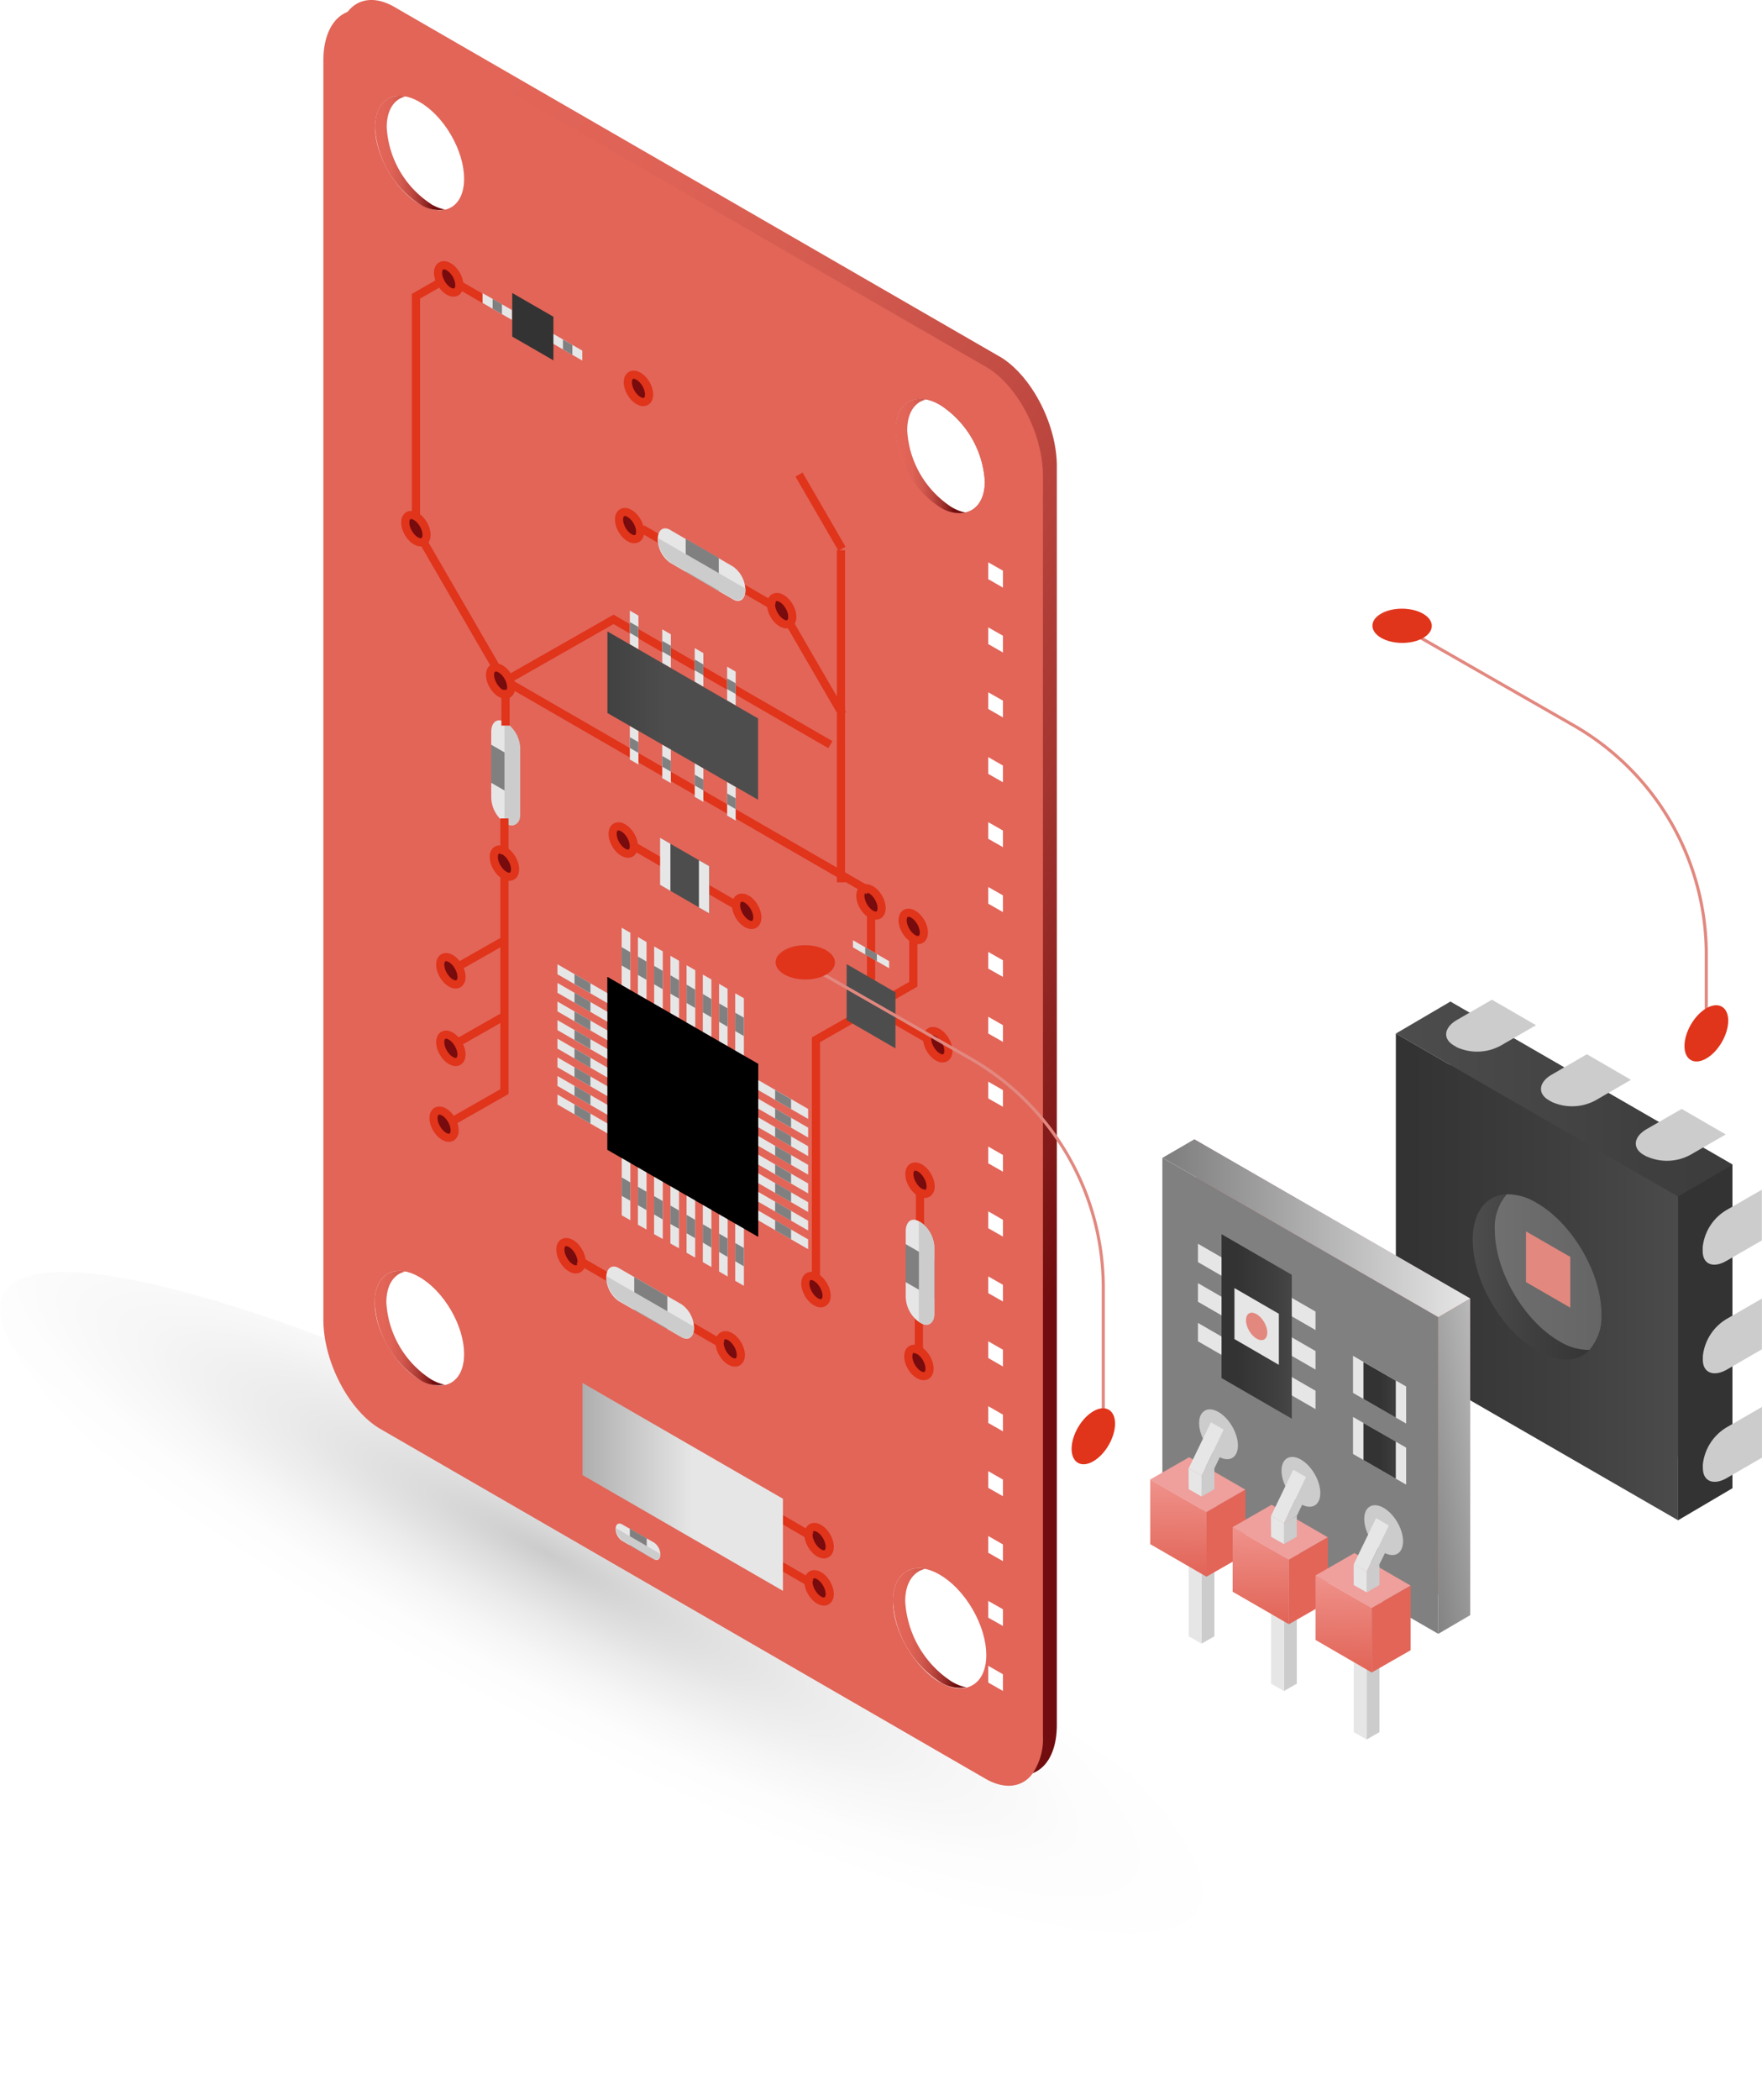 <svg xmlns="http://www.w3.org/2000/svg" xmlns:xlink="http://www.w3.org/1999/xlink" viewBox="0 0 239.75 285.67"><defs><style>.cls-1{isolation:isolate;}.cls-2,.cls-30{opacity:0.5;}.cls-15,.cls-2{mix-blend-mode:multiply;}.cls-2{fill:url(#radial-gradient);}.cls-3{fill:#fff;}.cls-4{fill:url(#linear-gradient);}.cls-5{fill:#e26558;}.cls-6{fill:url(#linear-gradient-2);}.cls-7{fill:url(#linear-gradient-3);}.cls-8{fill:url(#linear-gradient-4);}.cls-22,.cls-23,.cls-9{fill:none;}.cls-12,.cls-9{stroke:#e0341b;stroke-width:1.11px;}.cls-12,.cls-22,.cls-9{stroke-miterlimit:10;}.cls-10{fill:#e6e6e6;}.cls-11{fill:gray;}.cls-12{fill:#770b0d;}.cls-13{fill:url(#linear-gradient-5);}.cls-14{fill:url(#linear-gradient-6);}.cls-16{fill:#ccc;}.cls-17{fill:url(#linear-gradient-7);}.cls-18{fill:url(#linear-gradient-8);}.cls-19{fill:url(#linear-gradient-9);}.cls-20{fill:url(#linear-gradient-10);}.cls-21{fill:url(#linear-gradient-11);}.cls-22{stroke:#e2887f;stroke-width:0.42px;}.cls-24{fill:#fbb03b;}.cls-25{fill:url(#linear-gradient-12);}.cls-26{fill:url(#linear-gradient-13);}.cls-27{fill:url(#linear-gradient-14);}.cls-28{fill:url(#linear-gradient-15);}.cls-29{fill:url(#linear-gradient-16);}.cls-30{fill:#999;}.cls-31{fill:#e2887f;}.cls-32{fill:url(#linear-gradient-17);}.cls-33{fill:url(#linear-gradient-18);}.cls-34{fill:url(#linear-gradient-19);}.cls-35{fill:url(#linear-gradient-20);}.cls-36{fill:url(#linear-gradient-21);}.cls-37{fill:url(#linear-gradient-22);}.cls-38{fill:url(#linear-gradient-23);}.cls-39{fill:#ef9f9c;}.cls-40{fill:url(#linear-gradient-24);}.cls-41{fill:url(#linear-gradient-25);}.cls-42{fill:url(#linear-gradient-26);}.cls-43{fill:url(#linear-gradient-27);}.cls-44{fill:url(#linear-gradient-28);}.cls-45{fill:url(#linear-gradient-29);}</style><radialGradient id="radial-gradient" cx="-1756.78" cy="-8647.78" r="139.4" gradientTransform="matrix(-.01 .72 -.15 -.08 -1213.37 774.6)" gradientUnits="userSpaceOnUse"><stop offset="0" stop-color="#999"/><stop offset=".19" stop-color="#bababa"/><stop offset=".4" stop-color="#d8d8d8"/><stop offset=".61" stop-color="#eee"/><stop offset=".81" stop-color="#fbfbfb"/><stop offset="1" stop-color="#fff"/></radialGradient><linearGradient id="linear-gradient" x1="7.07" x2="182.53" y1="65.93" y2="175.56" gradientUnits="userSpaceOnUse"><stop offset=".1" stop-color="#e26558"/><stop offset=".24" stop-color="#de6255"/><stop offset=".38" stop-color="#d2594e"/><stop offset=".52" stop-color="#bf4941"/><stop offset=".66" stop-color="#a3342f"/><stop offset=".79" stop-color="#801918"/><stop offset=".84" stop-color="#710d0e"/></linearGradient><linearGradient id="linear-gradient-2" x1="-2299.05" x2="-2289.51" y1="20.82" y2="20.82" gradientTransform="translate(2350.08)" xlink:href="#linear-gradient"/><linearGradient id="linear-gradient-3" x1="-2228.24" x2="-2218.7" y1="62" y2="62" gradientTransform="translate(2350.08)" xlink:href="#linear-gradient"/><linearGradient id="linear-gradient-4" x1="-2299.05" x2="-2289.51" y1="180.72" y2="180.72" gradientTransform="translate(2350.08)" xlink:href="#linear-gradient"/><linearGradient id="linear-gradient-5" x1="-3095.35" x2="-3087.68" y1="2875.97" y2="2875.97" gradientTransform="matrix(.87 .5 0 1.15 2795.85 -1638.24)" gradientUnits="userSpaceOnUse"><stop offset="0" stop-color="#333"/><stop offset=".54" stop-color="#3f3f3f"/><stop offset="1" stop-color="#4d4d4d"/></linearGradient><linearGradient id="linear-gradient-6" x1="-3124.58" x2="-3116.92" y1="2873.25" y2="2873.25" xlink:href="#linear-gradient-5"/><linearGradient id="linear-gradient-7" x1="-3136.85" x2="-3105.36" y1="2945.41" y2="2945.41" gradientTransform="matrix(.87 .5 0 1.15 2795.85 -1638.24)" gradientUnits="userSpaceOnUse"><stop offset="0" stop-color="#808080"/><stop offset="1" stop-color="#e6e6e6"/></linearGradient><linearGradient id="linear-gradient-8" x1="-3132.92" x2="-3109.26" y1="2854.54" y2="2854.54" xlink:href="#linear-gradient-5"/><linearGradient id="linear-gradient-9" x1="6658.67" x2="6665.12" y1="-3601.66" y2="-3601.66" gradientTransform="matrix(-.87 -.5 0 -1.15 5841.86 -783.44)" xlink:href="#linear-gradient-5"/><linearGradient id="linear-gradient-10" x1="-2299.11" x2="-2289.56" y1="180.68" y2="180.68" gradientTransform="translate(2350.08)" xlink:href="#linear-gradient"/><linearGradient id="linear-gradient-11" x1="-2228.58" x2="-2218.58" y1="221.5" y2="221.5" gradientTransform="translate(2350.08)" xlink:href="#linear-gradient"/><linearGradient id="linear-gradient-12" x1="591.22" x2="635.54" y1="-973.09" y2="-973.09" gradientTransform="matrix(.87 .5 0 1.15 -314.68 986.3)" xlink:href="#linear-gradient-5"/><linearGradient id="linear-gradient-13" x1="582.69" x2="627.01" y1="-965.63" y2="-965.63" gradientTransform="matrix(.87 .5 0 1.15 -314.68 986.3)" xlink:href="#linear-gradient-5"/><linearGradient id="linear-gradient-14" x1="189.94" x2="264.57" y1="149.52" y2="149.52" gradientUnits="userSpaceOnUse"><stop offset="0" stop-color="#4d4d4d"/><stop offset=".46" stop-color="#3f3f3f"/><stop offset="1" stop-color="#333"/></linearGradient><linearGradient id="linear-gradient-15" x1="228.33" x2="240.37" y1="182.62" y2="182.62" xlink:href="#linear-gradient-5"/><linearGradient id="linear-gradient-16" x1="200.38" x2="217.89" y1="173.72" y2="173.72" gradientTransform="translate(116.26 -81.8) rotate(30.31)" xlink:href="#linear-gradient-14"/><linearGradient id="linear-gradient-17" x1="145.66" x2="246.79" y1="189.89" y2="189.89" xlink:href="#linear-gradient-7"/><linearGradient id="linear-gradient-18" x1="574.91" x2="579.98" y1="-939.3" y2="-939.3" gradientTransform="matrix(.87 .5 0 1.15 -312.37 984.95)" xlink:href="#linear-gradient-5"/><linearGradient id="linear-gradient-19" x1="574.91" x2="579.98" y1="-932.11" y2="-932.11" gradientTransform="matrix(.87 .5 0 1.15 -312.37 984.95)" xlink:href="#linear-gradient-5"/><linearGradient id="linear-gradient-20" x1="552.62" x2="563.66" y1="-938.4" y2="-938.4" gradientTransform="matrix(.87 .5 0 1.15 -312.37 984.95)" xlink:href="#linear-gradient-5"/><linearGradient id="linear-gradient-21" x1="158.16" x2="200.04" y1="167.09" y2="167.09" gradientUnits="userSpaceOnUse"><stop offset=".03" stop-color="#808080"/><stop offset="1" stop-color="#e6e6e6"/></linearGradient><linearGradient id="linear-gradient-22" x1="190.51" x2="214.06" y1="200.79" y2="196.55" xlink:href="#linear-gradient-21"/><linearGradient id="linear-gradient-23" x1="160.45" x2="160.23" y1="201.35" y2="214.42" gradientUnits="userSpaceOnUse"><stop offset="0" stop-color="#ef928b"/><stop offset=".97" stop-color="#e26558"/></linearGradient><linearGradient id="linear-gradient-24" x1="171.66" x2="171.44" y1="207.82" y2="220.89" xlink:href="#linear-gradient-23"/><linearGradient id="linear-gradient-25" x1="182.93" x2="182.7" y1="214.39" y2="227.46" xlink:href="#linear-gradient-23"/><linearGradient id="linear-gradient-26" x1="-3732.49" x2="-3725.87" y1="-3175.14" y2="-3175.14" gradientTransform="matrix(-.5 .87 -.58 -1 -3506.63 159.6)" gradientUnits="userSpaceOnUse"><stop offset="0" stop-color="#e26558"/><stop offset="1" stop-color="#e0341b"/></linearGradient><linearGradient id="linear-gradient-27" x1="-3733.59" x2="-3726.97" y1="-3094.9" y2="-3094.9" gradientTransform="matrix(-.5 .87 -.58 -1 -3541.62 286.34)" xlink:href="#linear-gradient-26"/><linearGradient id="linear-gradient-28" x1="-14706.02" x2="-14699.14" y1="3738.52" y2="3738.52" gradientTransform="matrix(-.87 -.5 -1 .58 -8813.54 -9320.23)" xlink:href="#linear-gradient-26"/><linearGradient id="linear-gradient-29" x1="-14611.26" x2="-14604.39" y1="3745.31" y2="3745.31" gradientTransform="matrix(-.87 -.5 -1 .58 -8806.51 -9222.03)" xlink:href="#linear-gradient-26"/></defs><title>customatizion</title><g class="cls-1"><g id="Vrstva_2"><g id="Layer_1"><ellipse cx="96.2" cy="229.36" class="cls-2" rx="20.47" ry="109.56" transform="translate(-150.96 201.57) rotate(-60.83)"/><path d="M136.52 79.98l-2-1.14v-2.28l2 1.15V80zM136.52 88.8l-2-1.13V85.4l2 1.13v2.28zM136.52 97.64l-2-1.14v-2.28l2 1.14v2.28zM136.52 106.47l-2-1.14v-2.28l2 1.14v2.27zM136.52 115.3l-2-1.15v-2.27l2 1.14v2.28zM136.52 124.13l-2-1.15v-2.27l2 1.15v2.28zM136.52 132.96l-2-1.15v-2.26l2 1.14v2.28zM136.52 141.8l-2-1.16v-2.27l2 1.14v2.3zM136.52 150.62l-2-1.15v-2.27l2 1.14v2.28zM136.52 159.45l-2-1.15v-2.27l2 1.14v2.28zM136.52 168.28l-2-1.15v-2.27l2 1.14v2.28zM136.52 177.1l-2-1.14v-2.27l2 1.13v2.28zM136.52 185.94l-2-1.15v-2.28l2 1.14v2.28zM136.52 194.76l-2-1.14v-2.27l2 1.14v2.26zM136.52 203.6l-2-1.15v-2.27l2 1.14v2.27zM136.52 212.43l-2-1.15V209l2 1.15v2.28zM136.52 221.25l-2-1.14v-2.26l2 1.14v2.27zM136.52 230.08l-2-1.14v-2.28l2 1.15v2.28z" class="cls-3"/><path d="M136 48.5L53.62.92C51-.57 48.68-.2 47.27 1.65a8.37 8.37 0 0 0-1.44 5.17v171.3c0 5.73 3.5 12.4 7.8 14.88L136 240.55a5.26 5.26 0 0 0 4.5.68c2-.74 3.3-3.08 3.3-6.57V63.36c-.03-5.73-3.52-12.36-7.8-14.87zM127.9 69a13.34 13.34 0 0 1-6.05-10.45c0-3.84 2.7-5.4 6.06-3.46a13.36 13.36 0 0 1 6.1 10.4c0 3.84-2.75 5.4-6.1 3.5z" class="cls-4"/><path d="M134.14 49.9L51.77 2.33a5.28 5.28 0 0 0-4.5-.7C45.3 2.4 44 4.75 44 8.23v171.3c0 5.74 3.5 12.4 7.78 14.88l82.36 47.6c2.63 1.5 5 1.12 6.35-.72a8.43 8.43 0 0 0 1.42-5.16V64.76c0-5.76-3.48-12.4-7.78-14.87zm-6.23 5.15A13.36 13.36 0 0 1 134 65.5c0 3.84-2.72 5.4-6.06 3.46a13.34 13.34 0 0 1-6.06-10.45c-.03-3.83 2.68-5.38 6.03-3.45z" class="cls-5"/><ellipse cx="57.09" cy="20.82" class="cls-3" rx="4.93" ry="8.54" transform="translate(-2.7 31.66) rotate(-30.31)"/><path d="M58.68 27.77a13.36 13.36 0 0 1-6.06-10.45c0-2.35 1-3.84 2.58-4.2-2.42-.48-4.17 1.12-4.17 4.2a13.34 13.34 0 0 0 6.06 10.45 4.85 4.85 0 0 0 3.47.74 6.36 6.36 0 0 1-1.9-.73z" class="cls-6"/><path d="M129.5 69a13.34 13.34 0 0 1-6.06-10.45c0-2.35 1-3.84 2.57-4.2-2.4-.5-4.16 1.1-4.16 4.2A13.36 13.36 0 0 0 127.9 69a4.86 4.86 0 0 0 3.5.74 6.26 6.26 0 0 1-1.9-.74z" class="cls-7"/><ellipse cx="57.09" cy="180.72" class="cls-3" rx="4.93" ry="8.54" transform="translate(-83.4 53.51) rotate(-30.31)"/><path d="M58.68 187.68a13.4 13.4 0 0 1-6.06-10.46c0-2.35 1-3.83 2.58-4.2-2.42-.48-4.17 1.12-4.17 4.2a13.37 13.37 0 0 0 6.06 10.46 4.85 4.85 0 0 0 3.47.74 6.36 6.36 0 0 1-1.9-.74z" class="cls-8"/><ellipse cx="127.9" cy="221.91" class="cls-3" rx="4.93" ry="8.54" transform="translate(-94.51 94.88) rotate(-30.31)"/><path d="M136.47 79.94l-2-1.15V76.5l2 1.14v2.28zM136.47 88.77l-2-1.15v-2.27l2 1.14v2.27zM136.47 97.6l-2-1.15v-2.27l2 1.14v2.27zM136.47 106.42l-2-1.14V103l2 1.15v2.27zM136.47 115.25l-2-1.14v-2.26l2 1.14v2.27zM136.47 124.08l-2-1.14v-2.27l2 1.14v2.28zM136.47 132.9l-2-1.13v-2.27l2 1.14v2.27zM136.47 141.74l-2-1.14v-2.28l2 1.15v2.27zM136.47 150.57l-2-1.14v-2.28l2 1.15v2.27zM136.47 159.4l-2-1.14v-2.28l2 1.15v2.27zM136.47 168.23l-2-1.14v-2.3l2 1.16v2.27zM136.47 177.06l-2-1.14v-2.28l2 1.15v2.26zM136.47 185.9l-2-1.15v-2.28l2 1.15v2.27zM136.47 194.72l-2-1.14v-2.28l2 1.15v2.27zM136.47 203.55l-2-1.14v-2.27l2 1.15v2.27zM136.47 212.38l-2-1.14v-2.28l2 1.15v2.28zM136.47 221.2l-2-1.13v-2.28l2 1.14v2.27zM136.47 230.04l-2-1.14v-2.28l2 1.15v2.27z" class="cls-3"/><path d="M111.02 174.16v-32.7l13.25-7.56v-9.2" class="cls-9"/><path d="M103.15 168.24l-20.5-11.83v-23.5l20.5 11.82v23.52z"/><path d="M109.96 152.22l-6.8-3.93v-1.36l6.8 3.93v1.35z" class="cls-10"/><path d="M107.64 150.88l-2.17-1.26v-1.34l2.17 1.26v1.34z" class="cls-11"/><path d="M109.96 154.75l-6.8-3.93v-1.35l6.8 3.94v1.35z" class="cls-10"/><path d="M107.64 153.4l-2.17-1.24v-1.35l2.17 1.27v1.34z" class="cls-11"/><path d="M109.96 157.28l-6.8-3.93V152l6.8 3.94v1.34z" class="cls-10"/><path d="M107.64 155.94l-2.17-1.25v-1.36l2.17 1.26v1.34z" class="cls-11"/><path d="M109.96 159.8l-6.8-3.92v-1.34l6.8 3.93v1.34z" class="cls-10"/><path d="M107.64 158.48l-2.17-1.26v-1.34l2.17 1.25v1.35z" class="cls-11"/><path d="M109.96 162.35l-6.8-3.93v-1.35l6.8 3.93v1.35z" class="cls-10"/><path d="M107.64 161l-2.17-1.25v-1.34l2.17 1.27V161z" class="cls-11"/><path d="M109.96 164.88l-6.8-3.93v-1.34l6.8 3.94v1.34z" class="cls-10"/><path d="M107.64 163.54l-2.17-1.25v-1.36l2.17 1.26v1.34z" class="cls-11"/><path d="M109.96 167.4l-6.8-3.92v-1.34l6.8 3.93v1.34z" class="cls-10"/><path d="M107.64 166.08l-2.17-1.26v-1.35l2.17 1.26v1.35z" class="cls-11"/><path d="M109.96 169.94l-6.8-3.93v-1.33l6.8 3.93v1.34z" class="cls-10"/><path d="M107.64 168.6l-2.17-1.25V166l2.17 1.26v1.35z" class="cls-11"/><path d="M100.04 174.25v-7.8l1.18.67v7.8l-1.18-.67z" class="cls-10"/><path d="M100.04 171.6v-2.5l1.18.68v2.5l-1.18-.7z" class="cls-11"/><path d="M97.84 172.98v-7.8l1.17.66v7.82l-1.16-.68z" class="cls-10"/><path d="M97.84 170.32v-2.5l1.17.68v2.5l-1.16-.68z" class="cls-11"/><path d="M95.63 171.7v-7.8l1.17.67v7.8l-1.17-.67z" class="cls-10"/><path d="M95.63 169.05v-2.5l1.17.68v2.5l-1.17-.68z" class="cls-11"/><path d="M93.42 170.43v-7.8l1.17.66v7.8l-1.18-.67z" class="cls-10"/><path d="M93.42 167.77v-2.5l1.17.68v2.5l-1.18-.68z" class="cls-11"/><path d="M91.22 169.16v-7.82l1.17.68v7.8l-1.18-.66z" class="cls-10"/><path d="M91.22 166.5V164l1.17.68v2.5l-1.18-.68z" class="cls-11"/><path d="M89 167.88v-7.8l1.18.67v7.8L89 167.9z" class="cls-10"/><path d="M89 165.22v-2.5l1.18.68v2.5l-1.17-.68z" class="cls-11"/><path d="M86.8 166.6v-7.8l1.17.67v7.8l-1.17-.66z" class="cls-10"/><path d="M86.8 163.95v-2.5l1.17.68v2.5l-1.17-.68z" class="cls-11"/><path d="M84.6 165.33v-7.8l1.17.67v7.8l-1.18-.67z" class="cls-10"/><path d="M84.6 162.68v-2.5l1.17.68v2.5l-1.18-.68z" class="cls-11"/><path d="M75.85 148.9l6.8 3.94v1.35l-6.8-3.94v-1.35z" class="cls-10"/><path d="M78.17 150.25l2.17 1.25v1.35l-2.17-1.26v-1.35z" class="cls-11"/><path d="M75.85 146.38l6.8 3.93v1.35l-6.8-3.93v-1.34z" class="cls-10"/><path d="M78.17 147.72l2.17 1.25v1.35l-2.17-1.26v-1.34z" class="cls-11"/><path d="M75.85 143.85l6.8 3.93v1.34l-6.8-3.93v-1.35z" class="cls-10"/><path d="M78.17 145.18l2.17 1.26v1.34l-2.17-1.25v-1.35z" class="cls-11"/><path d="M75.85 141.3l6.8 3.94v1.35l-6.8-3.94v-1.35z" class="cls-10"/><path d="M78.17 142.65l2.17 1.26v1.35L78.17 144v-1.35z" class="cls-11"/><path d="M75.85 138.78l6.8 3.93v1.36l-6.8-3.93v-1.35z" class="cls-10"/><path d="M78.17 140.12l2.17 1.25v1.35l-2.17-1.26v-1.34z" class="cls-11"/><path d="M75.85 136.25l6.8 3.93v1.34l-6.8-3.93v-1.35z" class="cls-10"/><path d="M78.17 137.6l2.17 1.24v1.35l-2.17-1.27v-1.34z" class="cls-11"/><path d="M75.85 133.72l6.8 3.93V139l-6.8-3.94v-1.34z" class="cls-10"/><path d="M78.17 135.05l2.17 1.26v1.35l-2.17-1.25v-1.35z" class="cls-11"/><path d="M75.85 131.18l6.8 3.93v1.36l-6.8-3.93v-1.35z" class="cls-10"/><path d="M78.17 132.52l2.17 1.26v1.34l-2.17-1.25v-1.35z" class="cls-11"/><path d="M85.77 126.88v7.8l-1.18-.67v-7.8l1.17.68z" class="cls-10"/><path d="M85.77 129.53v2.5l-1.18-.68v-2.5l1.17.68z" class="cls-11"/><path d="M87.97 128.15v7.8l-1.17-.67v-7.8l1.17.67z" class="cls-10"/><path d="M87.97 130.8v2.5l-1.17-.67v-2.5l1.17.68z" class="cls-11"/><path d="M90.18 129.42v7.82l-1.17-.68v-7.8l1.18.66z" class="cls-10"/><path d="M90.18 132.08v2.5L89 133.9v-2.5l1.18.68z" class="cls-11"/><path d="M92.4 130.7v7.8l-1.18-.67v-7.8l1.17.67z" class="cls-10"/><path d="M92.4 133.36v2.5l-1.18-.68v-2.5l1.17.68z" class="cls-11"/><path d="M94.6 131.97v7.8l-1.18-.66v-7.8l1.17.67z" class="cls-10"/><path d="M94.6 134.63v2.5l-1.18-.68v-2.5l1.17.68z" class="cls-11"/><path d="M96.8 133.25v7.8l-1.17-.67v-7.8l1.17.67z" class="cls-10"/><path d="M96.8 135.9v2.5l-1.17-.68v-2.5l1.17.7z" class="cls-11"/><path d="M99 134.52v7.8l-1.16-.66v-7.82l1.17.68z" class="cls-10"/><path d="M99 137.18v2.5l-1.16-.68v-2.5l1.17.68z" class="cls-11"/><path d="M101.22 135.8v7.8l-1.18-.67v-7.8l1.18.67z" class="cls-10"/><path d="M101.22 138.45v2.5l-1.18-.68v-2.5l1.18.68z" class="cls-11"/><path d="M103.15 168.24l-20.5-11.83v-23.5l20.5 11.82v23.52z"/><ellipse cx="124.27" cy="126.02" class="cls-12" rx="1.18" ry="2.04" transform="translate(-46.62 79.95) rotate(-30.31)"/><ellipse cx="127.6" cy="142.13" class="cls-12" rx="1.18" ry="2.04" transform="translate(-54.29 83.82) rotate(-30.31)"/><ellipse cx="118.52" cy="122.7" class="cls-12" rx="1.18" ry="2.04" transform="translate(-45.73 76.59) rotate(-30.31)"/><ellipse cx="111.02" cy="175.44" class="cls-12" rx="1.18" ry="2.04" transform="translate(-73.36 80.01) rotate(-30.31)"/><path d="M118.52 133.3v-9.15" class="cls-9"/><path d="M120.98 131.72l-4.92-2.84v-.97l4.92 2.85v.97z" class="cls-10"/><path d="M119.3 130.76l-1.57-.9v-.98l1.58.9v.98z" class="cls-11"/><path d="M119.82 137.64l6.48 3.74" class="cls-9"/><path d="M121.84 142.62l-6.64-3.84v-7.62l6.64 3.84v7.62z" class="cls-13"/><ellipse cx="101.6" cy="123.98" class="cls-12" rx="1.18" ry="2.04" transform="translate(-48.68 68.22) rotate(-30.31)"/><path d="M95.5 120.46l4.76 2.75" class="cls-9"/><ellipse cx="84.81" cy="114.28" class="cls-12" rx="1.18" ry="2.04" transform="translate(-46.09 58.42) rotate(-30.31)"/><path d="M90.9 117.8l-4.76-2.74" class="cls-9"/><path d="M96.52 124.25l-6.64-3.83v-6.4l6.64 3.82v6.4z" class="cls-14"/><path d="M68.92 112.06l-.28-.16a4.33 4.33 0 0 1-1.8-3.45v-8.87c0-1.33.8-1.94 1.8-1.37l.28.18a4.3 4.3 0 0 1 1.8 3.45v8.87c0 1.3-.8 1.94-1.8 1.36z" class="cls-10"/><path d="M70.73 108.74l-3.9-2.25v-5.18l3.9 2.25v5.17z" class="cls-11"/><path d="M68.78 98.3l-.14-.07v13.65l.14.1c1.08.62 2 .12 2-1.1v-9.22a4.3 4.3 0 0 0-2-3.37z" class="cls-16"/><ellipse cx="99.36" cy="183.5" class="cls-12" rx="1.18" ry="2.04" transform="translate(-79.03 75.23) rotate(-30.31)"/><path d="M98.3 182.9l-4.23-2.45" class="cls-9"/><ellipse cx="111.45" cy="209.59" class="cls-12" rx="1.18" ry="2.04" transform="translate(-90.54 84.9) rotate(-30.31)"/><path d="M110.4 209l-4.24-2.46" class="cls-9"/><ellipse cx="111.45" cy="216.01" class="cls-12" rx="1.18" ry="2.04" transform="translate(-93.78 85.78) rotate(-30.31)"/><path d="M110.4 215.4l-4.24-2.45" class="cls-9"/><ellipse cx="77.69" cy="170.83" class="cls-12" rx="1.18" ry="2.04" transform="translate(-75.59 62.56) rotate(-30.31)"/><path d="M78.74 171.43l4.25 2.45" class="cls-9"/><path d="M82.5 173.77c0-1.23.75-1.8 1.68-1.27l8.57 4.95a4 4 0 0 1 1.68 3.2c0 1.24-.75 1.8-1.68 1.27L84.18 177a4 4 0 0 1-1.68-3.23z" class="cls-10"/><path d="M86.3 178.2v-4.47l4.5 2.6v4.48l-4.5-2.6z" class="cls-11"/><path d="M94.43 180.66a1.1 1.1 0 0 0 0-.18l-11.9-6.87a.88.88 0 0 0 0 .17 4.27 4.27 0 0 0 2 3.36l1.86 1.07 4.5 2.6 1.67 1c1 .6 1.86.1 1.86-1.14z" class="cls-16"/><ellipse cx="125.18" cy="160.56" class="cls-12" rx="1.18" ry="2.04" transform="translate(-63.92 85.12) rotate(-30.31)"/><path d="M125.18 161.77v4.87" class="cls-9"/><ellipse cx="125.03" cy="185.35" class="cls-12" rx="1.18" ry="2.04" transform="translate(-76.45 88.44) rotate(-30.31)"/><path d="M125.03 184.14v-4.87" class="cls-9"/><path d="M125.32 180l-.28-.16a4.35 4.35 0 0 1-1.8-3.46v-8.86c0-1.33.8-1.95 1.8-1.37l.28.16a4.35 4.35 0 0 1 1.8 3.47v8.86c0 1.37-.8 1.94-1.8 1.37z" class="cls-10"/><path d="M127.13 176.67l-3.9-2.25v-5.17l3.9 2.25v5.17z" class="cls-11"/><path d="M125.18 166.22l-.15-.06v13.65l.15.1c1.07.63 1.95.13 1.95-1.1v-9.22a4.32 4.32 0 0 0-1.95-3.36z" class="cls-16"/><path d="M69.1 92.82l49.1 28.35" class="cls-9"/><path d="M91.22 121.2l-1.4-.82v-6.4l1.4.8v6.4zM96.5 124.25l-1.4-.8v-6.42l1.4.8v6.42z" class="cls-10"/><path d="M106.53 216.42l-27.27-15.75v-12.53l27.27 15.75v12.52z" class="cls-17"/><path d="M83.77 208c0-.62.38-.9.85-.64l4.38 2.5a2 2 0 0 1 .85 1.62c0 .63-.38.92-.85.64l-4.36-2.5a2 2 0 0 1-.87-1.62z" class="cls-10"/><path d="M85.7 210.23v-2.27l2.3 1.32v2.28l-2.3-1.33z" class="cls-11"/><path d="M89.83 211.48s0-.06 0-.1l-6-3.48s0 0 0 .08a2.2 2.2 0 0 0 1 1.7l.94.55 2.23 1.33.85.48c.54.32.98.07.98-.56z" class="cls-16"/><path d="M114.43 74.86v45.17M114.63 97.16l-8.38-14.44" class="cls-9"/><ellipse cx="106.36" cy="83.08" class="cls-12" rx="1.18" ry="2.04" transform="translate(-27.39 65.03) rotate(-30.31)"/><path d="M105.3 82.47l-4.24-2.45" class="cls-9"/><ellipse cx="86.28" cy="71.33" class="cls-12" rx="1.18" ry="2.04" transform="matrix(.86 -.5 .5 .86 -24.2 53.3)"/><path d="M87.37 71.95l2.57 1.5" class="cls-9"/><path d="M89.5 73.35c0-1.24.75-1.8 1.67-1.27l8.58 5a4 4 0 0 1 1.67 3.2c0 1.24-.75 1.8-1.67 1.27l-8.58-5a4 4 0 0 1-1.67-3.2z" class="cls-10"/><path d="M93.3 77.78V73.3l4.5 2.6v4.48l-4.5-2.6z" class="cls-11"/><path d="M101.42 80.23s0-.1 0-.17l-11.9-6.87s0 .1 0 .15a4.3 4.3 0 0 0 2 3.36l1.85 1.08 4.5 2.6 1.68 1c1 .62 1.87.1 1.87-1.15z" class="cls-16"/><path d="M68.78 92.63l14.7-8.37 29.5 17.04" class="cls-9"/><path d="M86.87 83.75v4.58l-1.17-.68v-4.58l1.17.68z" class="cls-10"/><path d="M86.87 85.3v1.47l-1.17-.68v-1.47l1.17.68z" class="cls-11"/><path d="M91.28 86.3v4.57l-1.17-.67v-4.58l1.18.68z" class="cls-10"/><path d="M91.28 87.86v1.46l-1.17-.68v-1.46l1.18.68z" class="cls-11"/><path d="M95.7 88.85v4.57l-1.17-.67v-4.58l1.17.68z" class="cls-10"/><path d="M95.7 90.4v1.46l-1.17-.67v-1.47l1.17.67z" class="cls-11"/><path d="M100.1 91.4v4.57l-1.16-.68V90.7l1.17.68z" class="cls-10"/><path d="M100.1 92.95v1.46l-1.16-.66v-1.46l1.17.67z" class="cls-11"/><path d="M86.87 99.4V104l-1.17-.67v-4.57l1.17.68z" class="cls-10"/><path d="M86.87 100.97v1.46l-1.17-.68v-1.46l1.17.67z" class="cls-11"/><path d="M91.28 101.96v4.57l-1.17-.67v-4.58l1.18.68z" class="cls-10"/><path d="M91.28 103.52v1.46l-1.17-.68v-1.46l1.18.68z" class="cls-11"/><path d="M95.7 104.5v4.58l-1.17-.67v-4.57l1.17.68z" class="cls-10"/><path d="M95.7 106.06v1.47l-1.17-.68v-1.46l1.17.66z" class="cls-11"/><path d="M100.1 107.06v4.57l-1.16-.68v-4.57l1.17.68z" class="cls-10"/><path d="M100.1 108.6v1.47l-1.16-.67v-1.46l1.17.67z" class="cls-11"/><path d="M103.15 108.8L82.65 97v-11.1l20.5 11.84v11.1z" class="cls-18"/><path d="M114.57 74.66l-5.85-10.1M68.64 117.42v10.5l-7.3 4.15M68.64 127.72v10.5l-7.3 4.15M68.64 138v10.5l-7.3 4.16" class="cls-9"/><ellipse cx="68.64" cy="117.42" class="cls-12" rx="1.18" ry="2.04" transform="translate(-49.88 50.69) rotate(-30.31)"/><path d="M68.64 116.22v-4.88" class="cls-9"/><ellipse cx="61.35" cy="132.07" class="cls-12" rx="1.18" ry="2.04" transform="translate(-58.27 49.01) rotate(-30.31)"/><ellipse cx="61.35" cy="142.61" class="cls-12" rx="1.18" ry="2.04" transform="translate(-63.59 50.46) rotate(-30.31)"/><ellipse cx="61.35" cy="153.15" class="cls-12" rx="1.18" ry="2.04" transform="matrix(.86 -.5 .5 .86 -68.91 51.9)"/><path d="M68.3 92.16l-11.7-20.2V40.3l4.3-2.46 5.93 3.43" class="cls-9"/><path d="M79.23 49.05l-3.98-2.3V45.4l3.98 2.3v1.35z" class="cls-10"/><path d="M77.88 48.27l-1.28-.74V46.2l1.28.72v1.35z" class="cls-11"/><path d="M69.66 43.52l-4-2.3v-1.34l4 2.3v1.34z" class="cls-10"/><path d="M68.3 42.74L67.03 42v-1.34l1.27.73v1.34z" class="cls-11"/><path d="M69.7 39.86l5.6 3.23v5.93l-5.6-3.23v-5.94z" class="cls-19"/><ellipse cx="68.78" cy="92.63" class="cls-12" rx="1.18" ry="2.04" transform="matrix(.86 -.5 .5 .86 -37.35 47.38)"/><path d="M68.78 93.84v4.87" class="cls-9"/><ellipse cx="56.59" cy="71.92" class="cls-12" rx="1.18" ry="2.04" transform="translate(-28.56 38.39) rotate(-30.31)"/><ellipse cx="61.05" cy="37.94" class="cls-12" rx="1.18" ry="2.04" transform="translate(-10.8 36) rotate(-30.31)"/><ellipse cx="86.87" cy="52.84" class="cls-12" rx="1.18" ry="2.04" transform="translate(-14.79 51.06) rotate(-30.31)"/><ellipse cx="57.04" cy="180.68" class="cls-3" rx="4.93" ry="8.54" transform="translate(-83.39 53.48) rotate(-30.31)"/><path d="M58.63 187.63a13.36 13.36 0 0 1-6.06-10.45c0-2.35 1-3.84 2.58-4.2-2.42-.48-4.17 1.12-4.17 4.2A13.34 13.34 0 0 0 57 187.63a4.85 4.85 0 0 0 3.48.74 6.36 6.36 0 0 1-1.85-.74z" class="cls-20"/><ellipse cx="127.85" cy="221.5" class="cls-3" rx="5.17" ry="8.95" transform="translate(-94.31 94.8) rotate(-30.31)"/><path d="M129.52 228.78a14 14 0 0 1-6.35-10.95c0-2.46 1.07-4 2.7-4.4-2.53-.5-4.37 1.17-4.37 4.4a14 14 0 0 0 6.35 10.95 5.07 5.07 0 0 0 3.65.78 6.7 6.7 0 0 1-1.98-.78z" class="cls-21"/><path d="M150.12 196.86v-21.7a35.9 35.9 0 0 0-17.92-31.06l-24.8-14.2M232.17 142.4v-12.56a35.9 35.9 0 0 0-17.92-31.08l-24.8-14.2" class="cls-22"/><path d="M182.2 186.93l-1.67.83a7.36 7.36 0 0 0 1.66-.83z" class="cls-23"/><path d="M182.3 186.88l-.1.06z" class="cls-24"/><path d="M235.72 202.46l-38.4-22.16v-44.04l38.4 22.16v44.04z" class="cls-25"/><path d="M228.33 206.82l-38.4-22.16V140.6l38.4 22.17v44.05z" class="cls-26"/><path d="M189.94 140.6l7.4-4.34 38.38 22.16-7.4 4.35-38.38-22.16z" class="cls-27"/><path d="M228.33 162.77v44.05l7.4-4.36v-44.04l-7.4 4.35z" class="cls-28"/><path d="M198.25 142.48l-.43-.26c-1.55-.9-1.35-2.44.43-3.47L203 136l6 3.47-4.77 2.76a6.7 6.7 0 0 1-5.98.25zM211.15 149.9l-.43-.24c-1.54-.9-1.35-2.45.43-3.47l4.77-2.77 6 3.48-4.76 2.76a6.7 6.7 0 0 1-6 .25zM224.05 157.34l-.43-.25c-1.54-.9-1.35-2.45.43-3.48l4.77-2.75 6 3.47-4.77 2.75a6.7 6.7 0 0 1-6 .24zM231.68 170.18v-.5a6.66 6.66 0 0 1 3.25-5.07l4.8-2.76v6.9l-4.8 2.77c-1.8 1.05-3.25.5-3.25-1.32zM231.7 185v-.5a6.7 6.7 0 0 1 3.24-5.07l4.8-2.77v6.9l-4.8 2.78c-1.8 1-3.24.4-3.24-1.34zM231.7 199.75v-.5a6.7 6.7 0 0 1 3.25-5.08l4.8-2.77v6.9l-4.8 2.78c-1.8 1.03-3.24.44-3.24-1.33z" class="cls-16"/><ellipse cx="209.13" cy="173.72" class="cls-29" rx="7.12" ry="12.34" transform="translate(-59.08 129.29) rotate(-30.31)"/><path d="M217.9 178.77c0-5.55-3.93-12.3-8.77-15.1a7.68 7.68 0 0 0-4.1-1.2 6.82 6.82 0 0 0-1.63 4.88c0 5.55 3.92 12.3 8.75 15.1a7.74 7.74 0 0 0 4.12 1.2 6.87 6.87 0 0 0 1.62-4.88z" class="cls-30"/><path d="M213.66 177.9l-6.02-3.48v-6.9l6.02 3.47v6.9zM200.04 219.73l-35.47-22.88L162.5 155l37.54 21.66v43.07z" class="cls-31"/><path d="M195.7 222.27l-37.54-21.68V157.5l37.54 21.67v43.07z" class="cls-32"/><ellipse cx="176.93" cy="201.93" class="cls-16" rx="1.68" ry="2.91" transform="translate(-77.72 116.9) rotate(-30.31)"/><ellipse cx="165.74" cy="195.47" class="cls-16" rx="1.68" ry="2.91" transform="translate(-75.99 110.37) rotate(-30.31)"/><path d="M191.33 193.66l-7.23-4.17v-5.04l7.23 4.17v5.03z" class="cls-10"/><path d="M189.9 192.84l-4.38-2.53v-5.02l4.4 2.53v5.04z" class="cls-33"/><path d="M191.33 201.97l-7.23-4.17v-5.04l7.23 4.18v5.03z" class="cls-10"/><path d="M189.9 201.15l-4.38-2.53v-5.03l4.4 2.52v5.03z" class="cls-34"/><path d="M179 191.7l-16-9.23v-2.5l16 9.23v2.5zM179 186.32l-16-9.23v-2.53l16 9.24v2.52zM179 180.94l-16-9.24v-2.5l16 9.23v2.5z" class="cls-10"/><path d="M175.77 173.43V193l-9.56-5.53V167.9l9.57 5.53z" class="cls-35"/><path d="M174 185.67l-6.03-3.5v-6.94l6.04 3.5v6.94z" class="cls-10"/><ellipse cx="170.99" cy="180.45" class="cls-31" rx="1.18" ry="2.05" transform="translate(-67.7 110.96) rotate(-30.31)"/><path d="M158.16 157.52l4.35-2.53 37.54 21.66-4.34 2.53-37.54-21.68z" class="cls-36"/><path d="M200.04 219.73l-4.34 2.54V179.2l4.34-2.54v43.07z" class="cls-37"/><path d="M165.24 201.7v20.9l-1.75 1v-20.9l1.74-1z" class="cls-16"/><path d="M161.74 201.7v20.9l1.75 1v-20.9l-1.76-1z" class="cls-10"/><path d="M164.17 214.5l-7.66-4.43v-8.8l7.67 4.44v8.8z" class="cls-38"/><ellipse cx="165.8" cy="195.12" class="cls-16" rx="2.15" ry="3.72" transform="translate(-75.81 110.35) rotate(-30.31)"/><path d="M156.5 201.28l5.3-3.04 7.67 4.42-5.3 3.05-7.66-4.42z" class="cls-39"/><path d="M169.47 202.66v8.8l-5.3 3.03v-8.8l5.3-3.04z" class="cls-5"/><path d="M161.74 199.75l3.02-6.26 1.75 1-3 6.27-1.76-1.02z" class="cls-10"/><path d="M163.5 200.77l-1.76-1.02v1.95l1.75 1v-1.93zM165.24 199.75v2.84l-1.75 1v-2.83l1.74-1.02z" class="cls-16"/><path d="M161.74 199.75v2.84l1.75 1v-2.83l-1.76-1.02z" class="cls-10"/><path d="M165.24 199.75l1.27-2.62v-2.63l-3 6.27 1.74-1.02zM176.45 208.17v20.88l-1.75 1V209.2l1.75-1z" class="cls-16"/><path d="M172.95 208.17v20.88l1.75 1V209.2l-1.75-1z" class="cls-10"/><path d="M175.38 220.96l-7.66-4.42v-8.8l7.66 4.43v8.8z" class="cls-40"/><ellipse cx="177.01" cy="201.59" class="cls-16" rx="2.15" ry="3.72" transform="translate(-77.54 116.89) rotate(-30.31)"/><path d="M167.72 207.75l5.3-3.04 7.66 4.43-5.3 3.04-7.66-4.42z" class="cls-39"/><path d="M180.68 209.13v8.8l-5.3 3.03v-8.8l5.3-3.03z" class="cls-5"/><path d="M172.95 206.22l3.02-6.27 1.75 1-3.02 6.28-1.75-1z" class="cls-10"/><path d="M174.7 207.23l-1.75-1v1.94l1.75 1v-1.94zM176.45 206.22v2.84l-1.75 1v-2.83l1.75-1z" class="cls-16"/><path d="M172.95 206.22v2.84l1.75 1v-2.83l-1.75-1z" class="cls-10"/><path d="M176.45 206.22l1.27-2.63v-2.64l-3.02 6.27 1.75-1zM187.7 214.74v20.9l-1.74 1v-20.9l1.75-1z" class="cls-16"/><path d="M184.2 214.74v20.9l1.76 1v-20.9l-1.75-1z" class="cls-10"/><path d="M186.65 227.53L179 223.1v-8.78l7.65 4.43v8.78z" class="cls-41"/><ellipse cx="188.27" cy="208.16" class="cls-16" rx="2.15" ry="3.72" transform="translate(-79.32 123.47) rotate(-30.31)"/><path d="M179 214.32l5.3-3.04 7.64 4.43-5.3 3.05-7.65-4.43z" class="cls-39"/><path d="M191.94 215.7v8.8l-5.3 3.03v-8.78l5.3-3.04z" class="cls-5"/><path d="M184.2 212.8l3.04-6.27 1.75 1-3.04 6.28-1.75-1z" class="cls-10"/><path d="M185.96 213.8l-1.75-1v1.94l1.76 1v-1.93zM187.7 212.8v2.83l-1.74 1v-2.82l1.75-1z" class="cls-16"/><path d="M184.2 212.8v2.83l1.76 1v-2.82l-1.75-1z" class="cls-10"/><path d="M187.7 212.8l1.3-2.63v-2.63l-3.04 6.27 1.75-1z" class="cls-16"/><ellipse cx="190.78" cy="85.14" class="cls-42" rx="2.33" ry="4.04" transform="translate(104.61 275.45) rotate(-89.69)"/><ellipse cx="109.57" cy="130.91" class="cls-43" rx="2.33" ry="4.04" transform="translate(-21.93 239.78) rotate(-89.69)"/><ellipse cx="232.18" cy="140.59" class="cls-44" rx="4.2" ry="2.42" transform="translate(-6.37 270.07) rotate(-59.69)"/><ellipse cx="150.12" cy="195.81" class="cls-45" rx="4.2" ry="2.42" transform="matrix(.5 -.86 .86 .5 -94.69 226.59)"/></g></g></g></svg>